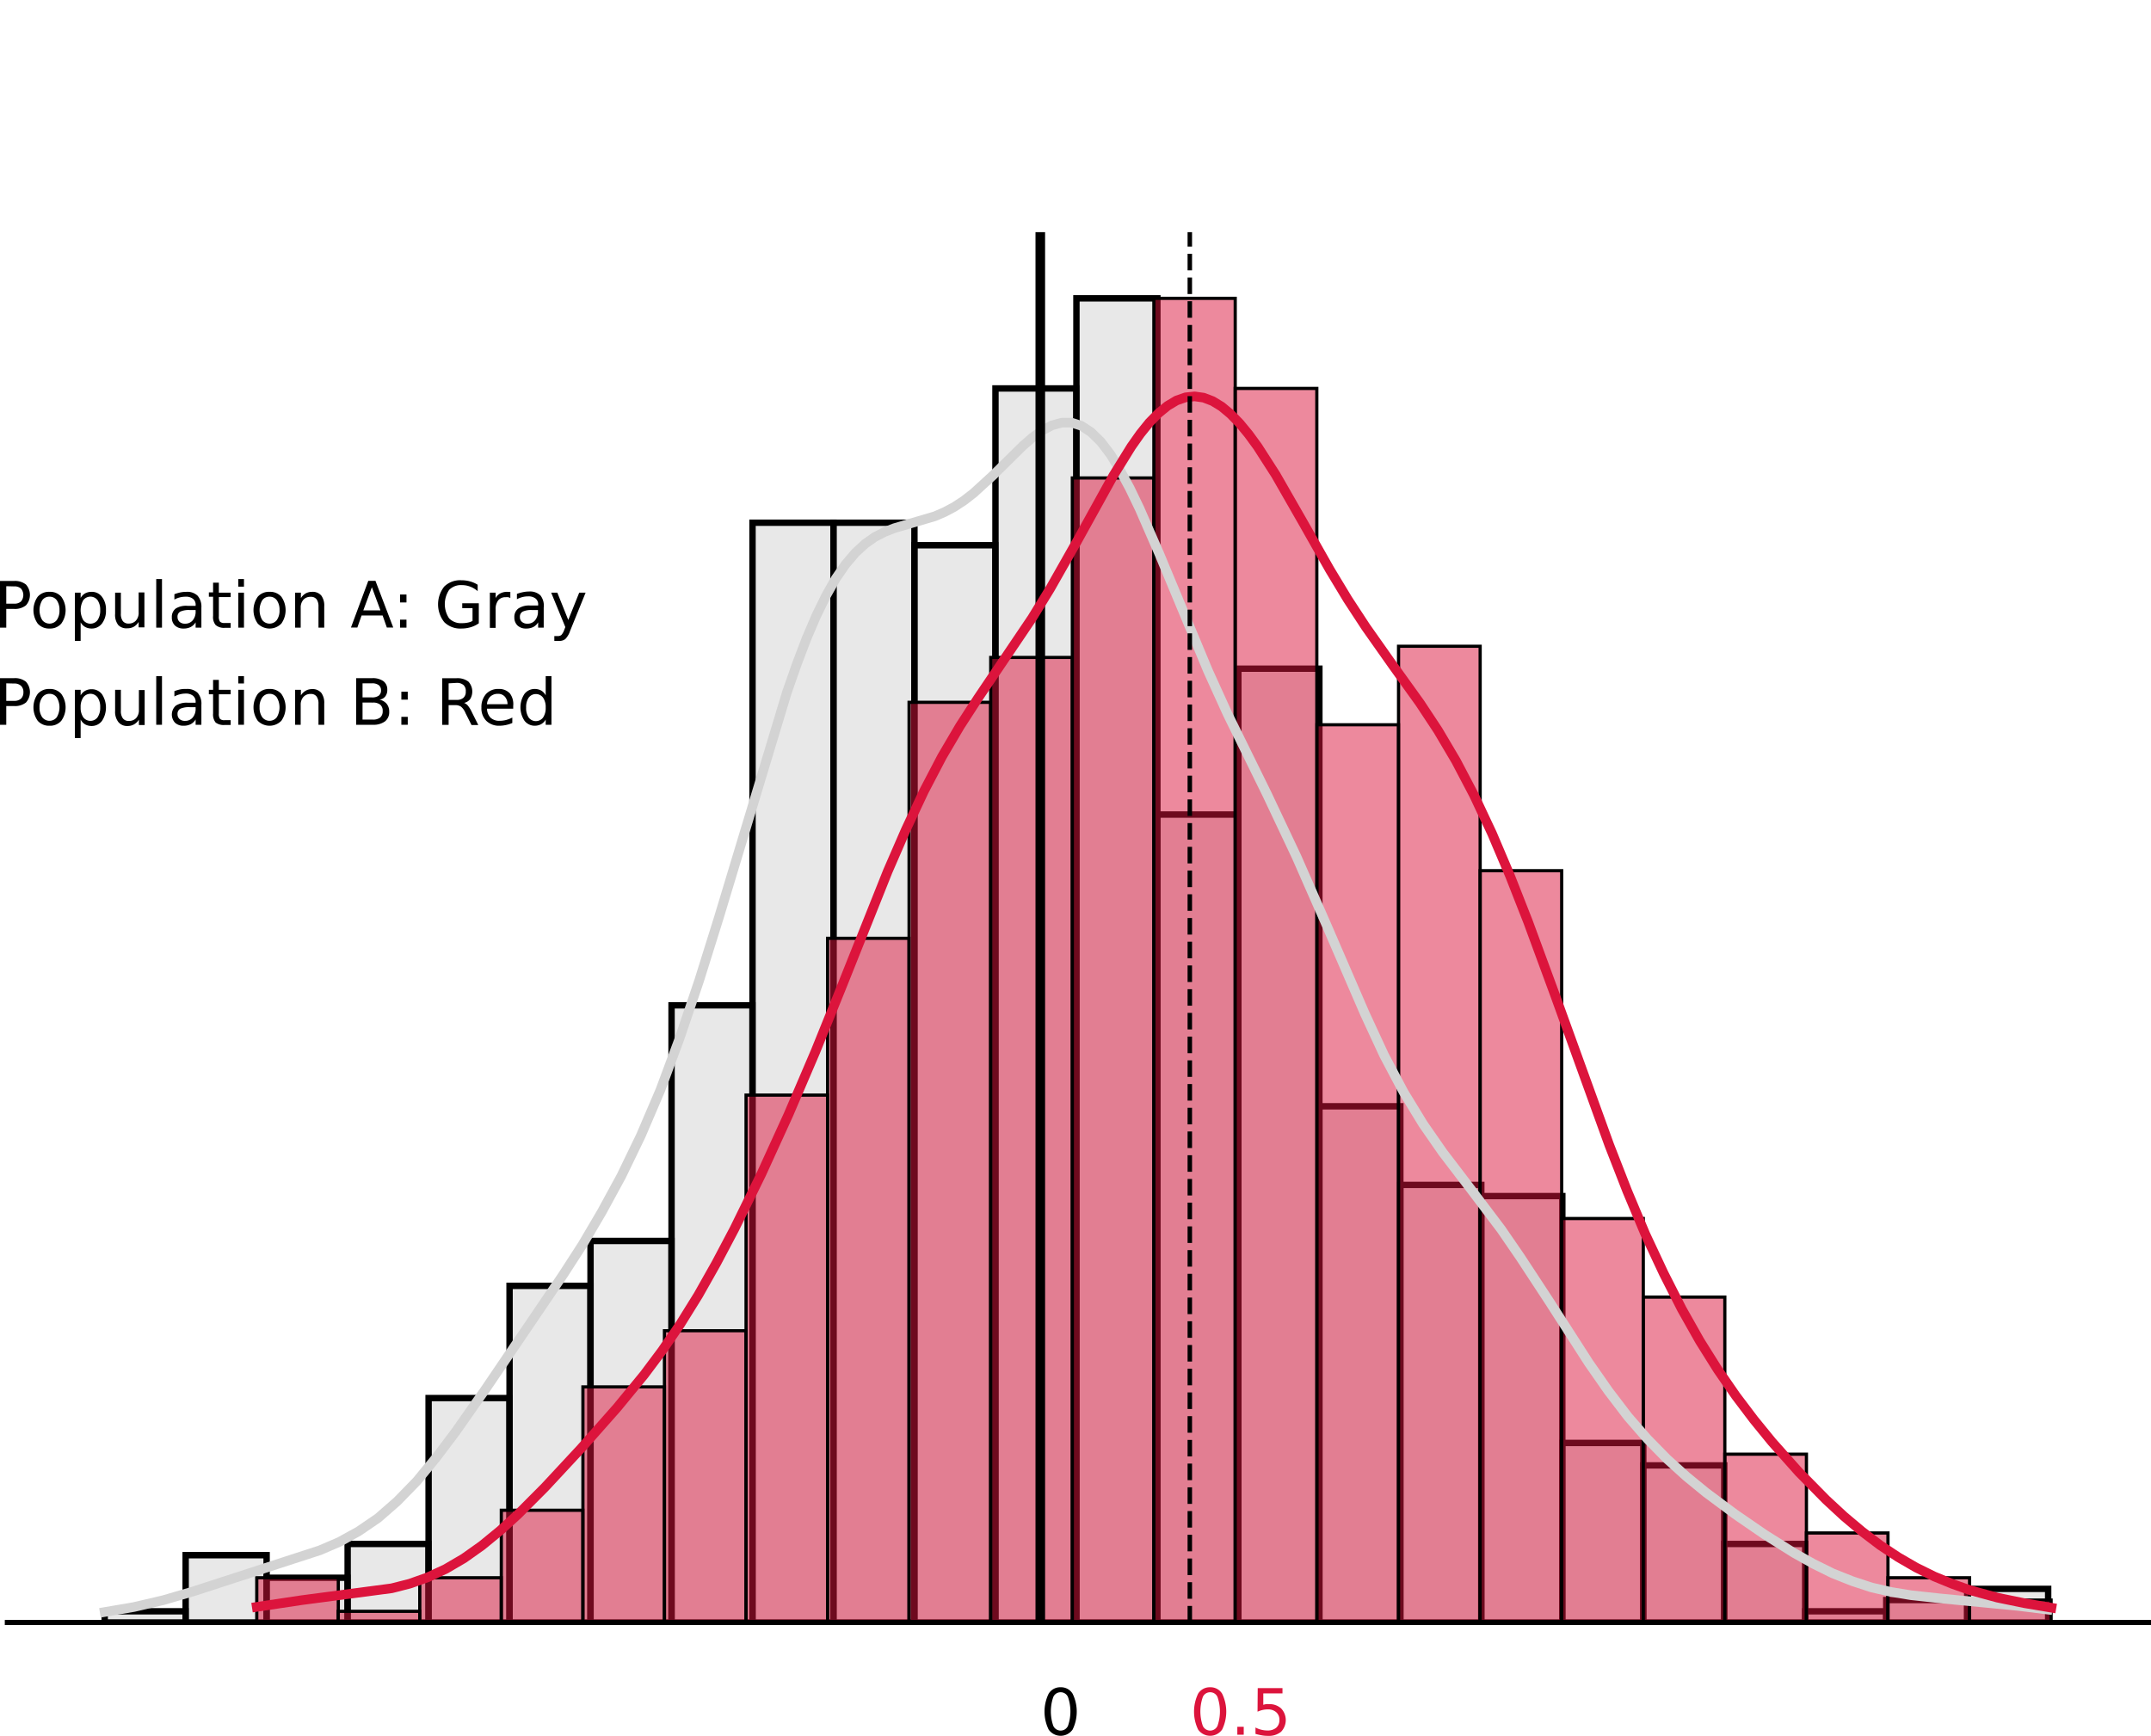<svg id="Livello_1" data-name="Livello 1" xmlns="http://www.w3.org/2000/svg" xmlns:xlink="http://www.w3.org/1999/xlink" viewBox="0 0 336.35 271.44">
  <defs>
    <style>
      .cls-1, .cls-5, .cls-6, .cls-7, .cls-8, .cls-9 {
        fill: none;
      }

      .cls-2 {
        clip-path: url(#clip-path);
      }

      .cls-3 {
        fill: #d3d3d3;
      }

      .cls-3, .cls-4 {
        fill-opacity: 0.5;
      }

      .cls-3, .cls-4, .cls-6, .cls-8, .cls-9 {
        stroke: #000;
      }

      .cls-10, .cls-4 {
        fill: #dc143c;
      }

      .cls-4 {
        stroke-width: 0.5px;
      }

      .cls-5 {
        stroke: #d3d3d3;
      }

      .cls-5, .cls-6, .cls-7, .cls-9 {
        stroke-linecap: square;
      }

      .cls-5, .cls-6, .cls-7, .cls-8 {
        stroke-linejoin: round;
      }

      .cls-5, .cls-6, .cls-7 {
        stroke-width: 1.5px;
      }

      .cls-7 {
        stroke: #dc143c;
      }

      .cls-8 {
        stroke-width: 0.7px;
        stroke-dasharray: 2.59 1.12;
      }

      .cls-9 {
        stroke-width: 0.8px;
      }
    </style>
    <clipPath id="clip-path" transform="translate(-52.85 1.75)">
      <rect class="cls-1" x="54" y="34.56" width="334.8" height="217.44"/>
    </clipPath>
  </defs>
  <g id="patch_3" data-name="patch 3">
    <g class="cls-2">
      <path class="cls-3" d="M69.22,252H81.88v-1.75H69.22Z" transform="translate(-52.85 1.75)"/>
    </g>
  </g>
  <g id="patch_4" data-name="patch 4">
    <g class="cls-2">
      <path class="cls-3" d="M81.88,252H94.54V241.47H81.88Z" transform="translate(-52.85 1.75)"/>
    </g>
  </g>
  <g id="patch_5" data-name="patch 5">
    <g class="cls-2">
      <path class="cls-3" d="M94.54,252h12.67v-7H94.54Z" transform="translate(-52.85 1.75)"/>
    </g>
  </g>
  <g id="patch_6" data-name="patch 6">
    <g class="cls-2">
      <path class="cls-3" d="M107.21,252h12.66V239.72H107.21Z" transform="translate(-52.85 1.75)"/>
    </g>
  </g>
  <g id="patch_7" data-name="patch 7">
    <g class="cls-2">
      <path class="cls-3" d="M119.87,252h12.66V216.9H119.87Z" transform="translate(-52.85 1.75)"/>
    </g>
  </g>
  <g id="patch_8" data-name="patch 8">
    <g class="cls-2">
      <path class="cls-3" d="M132.53,252h12.66V199.35H132.53Z" transform="translate(-52.85 1.75)"/>
    </g>
  </g>
  <g id="patch_9" data-name="patch 9">
    <g class="cls-2">
      <path class="cls-3" d="M145.19,252h12.67V192.33H145.19Z" transform="translate(-52.85 1.75)"/>
    </g>
  </g>
  <g id="patch_10" data-name="patch 10">
    <g class="cls-2">
      <path class="cls-3" d="M157.86,252h12.66V155.48H157.86Z" transform="translate(-52.85 1.75)"/>
    </g>
  </g>
  <g id="patch_11" data-name="patch 11">
    <g class="cls-2">
      <path class="cls-3" d="M170.52,252h12.66V80H170.52Z" transform="translate(-52.85 1.75)"/>
    </g>
  </g>
  <g id="patch_12" data-name="patch 12">
    <g class="cls-2">
      <path class="cls-3" d="M183.18,252h12.66V80H183.18Z" transform="translate(-52.85 1.75)"/>
    </g>
  </g>
  <g id="patch_13" data-name="patch 13">
    <g class="cls-2">
      <path class="cls-3" d="M195.84,252h12.67V83.52H195.84Z" transform="translate(-52.85 1.75)"/>
    </g>
  </g>
  <g id="patch_14" data-name="patch 14">
    <g class="cls-2">
      <path class="cls-3" d="M208.51,252h12.66V59H208.51Z" transform="translate(-52.85 1.75)"/>
    </g>
  </g>
  <g id="patch_15" data-name="patch 15">
    <g class="cls-2">
      <path class="cls-3" d="M221.17,252h12.66V44.91H221.17Z" transform="translate(-52.85 1.75)"/>
    </g>
  </g>
  <g id="patch_16" data-name="patch 16">
    <g class="cls-2">
      <path class="cls-3" d="M233.83,252h12.66V125.64H233.83Z" transform="translate(-52.85 1.75)"/>
    </g>
  </g>
  <g id="patch_17" data-name="patch 17">
    <g class="cls-2">
      <path class="cls-3" d="M246.49,252h12.67V102.83H246.49Z" transform="translate(-52.85 1.75)"/>
    </g>
  </g>
  <g id="patch_18" data-name="patch 18">
    <g class="cls-2">
      <path class="cls-3" d="M259.16,252h12.66V171.27H259.16Z" transform="translate(-52.85 1.75)"/>
    </g>
  </g>
  <g id="patch_19" data-name="patch 19">
    <g class="cls-2">
      <path class="cls-3" d="M271.82,252h12.66V183.56H271.82Z" transform="translate(-52.85 1.75)"/>
    </g>
  </g>
  <g id="patch_20" data-name="patch 20">
    <g class="cls-2">
      <path class="cls-3" d="M284.48,252h12.67V185.31H284.48Z" transform="translate(-52.85 1.75)"/>
    </g>
  </g>
  <g id="patch_21" data-name="patch 21">
    <g class="cls-2">
      <path class="cls-3" d="M297.15,252h12.66V223.92H297.15Z" transform="translate(-52.85 1.75)"/>
    </g>
  </g>
  <g id="patch_22" data-name="patch 22">
    <g class="cls-2">
      <path class="cls-3" d="M309.81,252h12.66V227.43H309.81Z" transform="translate(-52.85 1.75)"/>
    </g>
  </g>
  <g id="patch_23" data-name="patch 23">
    <g class="cls-2">
      <path class="cls-3" d="M322.47,252h12.66V239.72H322.47Z" transform="translate(-52.85 1.75)"/>
    </g>
  </g>
  <g id="patch_24" data-name="patch 24">
    <g class="cls-2">
      <path class="cls-3" d="M335.13,252H347.8v-1.75H335.13Z" transform="translate(-52.85 1.75)"/>
    </g>
  </g>
  <g id="patch_25" data-name="patch 25">
    <g class="cls-2">
      <path class="cls-3" d="M347.8,252h12.66v-3.51H347.8Z" transform="translate(-52.85 1.75)"/>
    </g>
  </g>
  <g id="patch_26" data-name="patch 26">
    <g class="cls-2">
      <path class="cls-3" d="M360.46,252h12.66v-5.26H360.46Z" transform="translate(-52.85 1.75)"/>
    </g>
  </g>
  <g id="patch_27" data-name="patch 27">
    <g class="cls-2">
      <path class="cls-4" d="M93,252h12.75v-7H93Z" transform="translate(-52.85 1.75)"/>
    </g>
  </g>
  <g id="patch_28" data-name="patch 28">
    <g class="cls-2">
      <path class="cls-4" d="M105.73,252h12.76v-1.75H105.73Z" transform="translate(-52.85 1.75)"/>
    </g>
  </g>
  <g id="patch_29" data-name="patch 29">
    <g class="cls-2">
      <path class="cls-4" d="M118.49,252h12.75v-7H118.49Z" transform="translate(-52.85 1.75)"/>
    </g>
  </g>
  <g id="patch_30" data-name="patch 30">
    <g class="cls-2">
      <path class="cls-4" d="M131.24,252H144V234.45H131.24Z" transform="translate(-52.85 1.75)"/>
    </g>
  </g>
  <g id="patch_31" data-name="patch 31">
    <g class="cls-2">
      <path class="cls-4" d="M144,252h12.75V215.15H144Z" transform="translate(-52.85 1.75)"/>
    </g>
  </g>
  <g id="patch_32" data-name="patch 32">
    <g class="cls-2">
      <path class="cls-4" d="M156.75,252h12.76V206.37H156.75Z" transform="translate(-52.85 1.75)"/>
    </g>
  </g>
  <g id="patch_33" data-name="patch 33">
    <g class="cls-2">
      <path class="cls-4" d="M169.51,252h12.75V169.52H169.51Z" transform="translate(-52.85 1.75)"/>
    </g>
  </g>
  <g id="patch_34" data-name="patch 34">
    <g class="cls-2">
      <path class="cls-4" d="M182.26,252H195V145H182.26Z" transform="translate(-52.85 1.75)"/>
    </g>
  </g>
  <g id="patch_35" data-name="patch 35">
    <g class="cls-2">
      <path class="cls-4" d="M195,252h12.75V108.09H195Z" transform="translate(-52.85 1.75)"/>
    </g>
  </g>
  <g id="patch_36" data-name="patch 36">
    <g class="cls-2">
      <path class="cls-4" d="M207.77,252h12.76V101.07H207.77Z" transform="translate(-52.85 1.75)"/>
    </g>
  </g>
  <g id="patch_37" data-name="patch 37">
    <g class="cls-2">
      <path class="cls-4" d="M220.53,252h12.75V73H220.53Z" transform="translate(-52.85 1.75)"/>
    </g>
  </g>
  <g id="patch_38" data-name="patch 38">
    <g class="cls-2">
      <path class="cls-4" d="M233.28,252H246V44.91H233.28Z" transform="translate(-52.85 1.75)"/>
    </g>
  </g>
  <g id="patch_39" data-name="patch 39">
    <g class="cls-2">
      <path class="cls-4" d="M246,252h12.76V59H246Z" transform="translate(-52.85 1.75)"/>
    </g>
  </g>
  <g id="patch_40" data-name="patch 40">
    <g class="cls-2">
      <path class="cls-4" d="M258.79,252h12.75V111.6H258.79Z" transform="translate(-52.85 1.75)"/>
    </g>
  </g>
  <g id="patch_41" data-name="patch 41">
    <g class="cls-2">
      <path class="cls-4" d="M271.54,252H284.3V99.32H271.54Z" transform="translate(-52.85 1.75)"/>
    </g>
  </g>
  <g id="patch_42" data-name="patch 42">
    <g class="cls-2">
      <path class="cls-4" d="M284.3,252h12.75V134.42H284.3Z" transform="translate(-52.85 1.75)"/>
    </g>
  </g>
  <g id="patch_43" data-name="patch 43">
    <g class="cls-2">
      <path class="cls-4" d="M297.05,252h12.76V188.82H297.05Z" transform="translate(-52.85 1.75)"/>
    </g>
  </g>
  <g id="patch_44" data-name="patch 44">
    <g class="cls-2">
      <path class="cls-4" d="M309.81,252h12.75V201.11H309.81Z" transform="translate(-52.85 1.75)"/>
    </g>
  </g>
  <g id="patch_45" data-name="patch 45">
    <g class="cls-2">
      <path class="cls-4" d="M322.56,252h12.76V225.68H322.56Z" transform="translate(-52.85 1.75)"/>
    </g>
  </g>
  <g id="patch_46" data-name="patch 46">
    <g class="cls-2">
      <path class="cls-4" d="M335.32,252h12.75V238H335.32Z" transform="translate(-52.85 1.75)"/>
    </g>
  </g>
  <g id="patch_47" data-name="patch 47">
    <g class="cls-2">
      <path class="cls-4" d="M348.07,252h12.76v-7H348.07Z" transform="translate(-52.85 1.75)"/>
    </g>
  </g>
  <g id="patch_48" data-name="patch 48">
    <g class="cls-2">
      <path class="cls-4" d="M360.83,252h12.75v-3.51H360.83Z" transform="translate(-52.85 1.75)"/>
    </g>
  </g>
  <g id="line2d_1" data-name="line2d 1">
    <g class="cls-2">
      <path class="cls-5" d="M69.22,250.36l4.58-.78,4.58-1.07L83,247.16l19.86-6.45,3.05-1.31,3-1.65,3.06-2.09,3-2.62,3.06-3.15,3-3.65,3.06-4.06,4.58-6.53,12.21-18,3.06-4.74,3-5.1,3.06-5.62,3.05-6.31,3.06-7.15,3-8.07,3.05-9,3.06-9.78,10.69-35.39,1.53-4.36,1.52-4,1.53-3.58,1.53-3.13,1.52-2.69,1.53-2.22,1.53-1.8,1.53-1.41,1.52-1.07,1.53-.79,1.53-.59L199,79l1.52-.65,1.53-.81,1.53-1,1.52-1.18,3.06-2.8L212.77,68l1.53-1.33,1.52-1.1,1.53-.8,1.53-.42,1.53,0,1.52.49,1.53,1,1.53,1.5,1.52,2L228,71.8l1.53,2.84,1.53,3.18,3.05,7,7.64,18.35,3.05,6.72L251,122.52l4.58,9.7,4.58,10.43,6.11,14.13,3,6.48,3.06,5.79,3.05,5,3.06,4.41,4.58,6,4.58,6.07,3,4.37,4.59,7,6.1,9.5,3.06,4.39,3.05,4,3.06,3.52,3.05,3.11,3.06,2.76,3.05,2.5,4.58,3.41,4.58,3.15,4.59,2.88,3.05,1.71,3,1.48,3.06,1.22,3.05,1,3.06.7,3.05.5,4.58.5,12.22,1.18,4.58.57h0" transform="translate(-52.85 1.75)"/>
    </g>
  </g>
  <g id="line2d_2" data-name="line2d 2">
    <g class="cls-2">
      <path class="cls-6" d="M215.52,252V-1" transform="translate(-52.85 1.75)"/>
    </g>
  </g>
  <g id="line2d_3" data-name="line2d 3">
    <g class="cls-2">
      <path class="cls-7" d="M93,249.56l7-1.05,14.1-1.86,2.82-.72,2.82-1,2.82-1.31,2.82-1.65,2.82-2,2.82-2.31,2.82-2.57,4.23-4.25,5.64-6.07,5.64-6.38,4.23-5.15,2.82-3.77,2.82-4.13,2.82-4.54,2.82-5,2.82-5.34,4.23-8.62,4.23-9.27,4.23-9.89,4.23-10.46,7.05-17.67L194.5,128l2.82-6,2.82-5.4,2.82-4.8,2.82-4.36,8.46-12.53,2.82-4.6,4.23-7.46,5.64-10.2,2.82-4.56,1.41-2,1.41-1.75L234,62.88l1.42-1.16,1.41-.84,1.41-.49,1.41-.15,1.41.2,1.41.54,1.41.86L245.27,63l1.41,1.45,1.41,1.71,1.41,1.93,2.82,4.39,4.23,7.38,4.23,7.47L263.6,92l2.82,4.31,4.23,6,4.23,5.89,2.82,4.27,2.82,4.77,2.82,5.37,2.82,6,2.82,6.64,2.82,7.18,4.23,11.5,8.46,23.4,2.82,7.23,2.82,6.72L313,197.4l2.82,5.56,2.82,5,2.82,4.5,2.82,4.09,2.82,3.73,2.82,3.46,4.23,4.75,4.23,4.3,2.82,2.61,2.82,2.37,2.82,2.14,2.82,1.87,2.82,1.63,2.82,1.39,2.82,1.16,2.82,1,4.23,1.15,4.23.87,4.23.71h0" transform="translate(-52.85 1.75)"/>
    </g>
  </g>
  <g id="line2d_4" data-name="line2d 4">
    <g class="cls-2">
      <path class="cls-8" d="M238.9,252V-1" transform="translate(-52.85 1.75)"/>
    </g>
  </g>
  <g id="patch_51" data-name="patch 51">
    <path class="cls-9" d="M54,252H388.8" transform="translate(-52.85 1.75)"/>
  </g>
  <g>
    <path id="DejaVuSans-50" d="M53.83,89.93v2.73h1.24a1.49,1.49,0,0,0,1.07-.35,1.58,1.58,0,0,0,0-2,1.49,1.49,0,0,0-1.07-.35Zm-1-.82h2.22a2.74,2.74,0,0,1,1.86.56,2.44,2.44,0,0,1,0,3.25,2.74,2.74,0,0,1-1.86.56H53.83v2.93h-1Z" transform="translate(-52.85 1.75)"/>
    <path id="DejaVuSans-6f" d="M60.59,91.57a1.33,1.33,0,0,0-1.14.56,3.05,3.05,0,0,0,0,3.09,1.44,1.44,0,0,0,2.28,0,2.54,2.54,0,0,0,.42-1.54,2.57,2.57,0,0,0-.42-1.55A1.36,1.36,0,0,0,60.59,91.57Zm0-.76a2.29,2.29,0,0,1,1.84.76,3.6,3.6,0,0,1,0,4.21,2.3,2.3,0,0,1-1.84.77,2.33,2.33,0,0,1-1.84-.77,3.64,3.64,0,0,1,0-4.21A2.32,2.32,0,0,1,60.59,90.81Z" transform="translate(-52.85 1.75)"/>
    <path id="DejaVuSans-70" d="M65.46,95.58v2.9h-.9V90.94h.9v.83a1.87,1.87,0,0,1,.72-.73,2.09,2.09,0,0,1,1-.23,1.94,1.94,0,0,1,1.62.79,3.22,3.22,0,0,1,.62,2.08,3.26,3.26,0,0,1-.62,2.08,2,2,0,0,1-1.62.79,2.09,2.09,0,0,1-1-.24A1.87,1.87,0,0,1,65.46,95.58Zm3.06-1.9a2.63,2.63,0,0,0-.41-1.56,1.4,1.4,0,0,0-2.24,0,3.15,3.15,0,0,0,0,3.11,1.4,1.4,0,0,0,2.24,0A2.62,2.62,0,0,0,68.52,93.68Z" transform="translate(-52.85 1.75)"/>
    <path id="DejaVuSans-75" d="M70.85,94.25V90.94h.9v3.27a1.9,1.9,0,0,0,.3,1.17,1.07,1.07,0,0,0,.91.39,1.48,1.48,0,0,0,1.15-.47A1.81,1.81,0,0,0,74.53,94v-3.1h.9v5.47h-.9v-.85a2.26,2.26,0,0,1-.76.75,2,2,0,0,1-1,.24A1.75,1.75,0,0,1,71.34,96,2.58,2.58,0,0,1,70.85,94.25Zm2.26-3.44Z" transform="translate(-52.85 1.75)"/>
    <path id="DejaVuSans-6c" d="M77.28,88.81h.9v7.6h-.9Z" transform="translate(-52.85 1.75)"/>
    <path id="DejaVuSans-61" d="M82.54,93.66a3.18,3.18,0,0,0-1.51.25.89.89,0,0,0-.42.85,1,1,0,0,0,.32.75,1.24,1.24,0,0,0,.86.28,1.5,1.5,0,0,0,1.2-.53,2.08,2.08,0,0,0,.45-1.4v-.2Zm1.8-.38v3.13h-.9v-.83a2,2,0,0,1-.77.73,2.41,2.41,0,0,1-1.12.24,1.89,1.89,0,0,1-1.34-.47,1.68,1.68,0,0,1-.49-1.27,1.64,1.64,0,0,1,.61-1.39A3.08,3.08,0,0,1,82.18,93h1.26v-.09a1.16,1.16,0,0,0-.41-1,1.72,1.72,0,0,0-1.15-.34,3.49,3.49,0,0,0-.91.11,3.29,3.29,0,0,0-.85.34v-.84a6.31,6.31,0,0,1,.95-.28,4.76,4.76,0,0,1,.91-.09,2.33,2.33,0,0,1,1.77.61A2.61,2.61,0,0,1,84.34,93.28Z" transform="translate(-52.85 1.75)"/>
    <path id="DejaVuSans-74" d="M87.07,89.38v1.56h1.85v.69H87.07v3a1.33,1.33,0,0,0,.19.86,1,1,0,0,0,.74.19h.92v.76H88A2,2,0,0,1,86.57,96a1.94,1.94,0,0,1-.4-1.42v-3h-.66v-.69h.66V89.38Z" transform="translate(-52.85 1.75)"/>
    <path id="DejaVuSans-69" d="M90.11,90.94H91v5.47h-.89Zm0-2.13H91V90h-.89Z" transform="translate(-52.85 1.75)"/>
    <path id="DejaVuSans-6f-2" data-name="DejaVuSans-6f" d="M95,91.57a1.33,1.33,0,0,0-1.14.56,3.05,3.05,0,0,0,0,3.09,1.44,1.44,0,0,0,2.28,0,2.54,2.54,0,0,0,.42-1.54,2.57,2.57,0,0,0-.42-1.55A1.36,1.36,0,0,0,95,91.57Zm0-.76a2.31,2.31,0,0,1,1.84.76,3.64,3.64,0,0,1,0,4.21,2.58,2.58,0,0,1-3.68,0,3.64,3.64,0,0,1,0-4.21A2.31,2.31,0,0,1,95,90.81Z" transform="translate(-52.85 1.75)"/>
    <path id="DejaVuSans-6e" d="M103.55,93.1v3.31h-.9V93.13a1.89,1.89,0,0,0-.3-1.16,1.08,1.08,0,0,0-.91-.38,1.46,1.46,0,0,0-1.15.46,1.81,1.81,0,0,0-.42,1.26v3.1H99V90.94h.9v.85a2.23,2.23,0,0,1,.76-.74,2.07,2.07,0,0,1,1-.24,1.76,1.76,0,0,1,1.43.58A2.64,2.64,0,0,1,103.55,93.1Z" transform="translate(-52.85 1.75)"/>
    <path id="DejaVuSans-20" d="M104.4,96.41" transform="translate(-52.85 1.75)"/>
    <path id="DejaVuSans-41" d="M111,90.09l-1.34,3.62h2.68Zm-.56-1h1.12l2.78,7.3h-1l-.66-1.88h-3.29l-.66,1.88h-1Z" transform="translate(-52.85 1.75)"/>
    <path id="DejaVuSans-3a" d="M115.41,95.16h1v1.25h-1Zm0-3.93h1v1.24h-1Z" transform="translate(-52.85 1.75)"/>
    <path id="DejaVuSans-20-2" data-name="DejaVuSans-20" d="M117.61,96.41" transform="translate(-52.85 1.75)"/>
    <path id="DejaVuSans-47" d="M126.74,95.36v-2h-1.61V92.6h2.59v3.13a4.33,4.33,0,0,1-1.26.61,5,5,0,0,1-1.47.21,3.55,3.55,0,0,1-2.67-1,4.48,4.48,0,0,1,0-5.57A3.55,3.55,0,0,1,125,89a5,5,0,0,1,1.36.18,4.46,4.46,0,0,1,1.18.52v1a3.79,3.79,0,0,0-1.16-.7,3.53,3.53,0,0,0-1.3-.24,2.57,2.57,0,0,0-2,.75,4,4,0,0,0,0,4.45,2.57,2.57,0,0,0,2,.75,4.31,4.31,0,0,0,.93-.09A2.43,2.43,0,0,0,126.74,95.36Z" transform="translate(-52.85 1.75)"/>
    <path id="DejaVuSans-72" d="M132.65,91.78a1,1,0,0,0-.33-.13,1.61,1.61,0,0,0-.39,0,1.42,1.42,0,0,0-1.17.49,2.2,2.2,0,0,0-.41,1.42v2.89h-.9V90.94h.9v.85a1.82,1.82,0,0,1,.74-.74,2.32,2.32,0,0,1,1.1-.24h.21l.25,0Z" transform="translate(-52.85 1.75)"/>
    <path id="DejaVuSans-61-2" data-name="DejaVuSans-61" d="M136.08,93.66a3.15,3.15,0,0,0-1.51.25.89.89,0,0,0-.42.85.92.92,0,0,0,.32.75,1.21,1.21,0,0,0,.85.28,1.48,1.48,0,0,0,1.2-.53,2.08,2.08,0,0,0,.45-1.4v-.2Zm1.79-.38v3.13H137v-.83a2,2,0,0,1-.76.73,2.42,2.42,0,0,1-1.13.24,1.86,1.86,0,0,1-1.33-.47,1.69,1.69,0,0,1-.5-1.27,1.64,1.64,0,0,1,.62-1.39,3,3,0,0,1,1.84-.47H137v-.09a1.16,1.16,0,0,0-.4-1,1.75,1.75,0,0,0-1.15-.34,3.44,3.44,0,0,0-.91.11,3.5,3.5,0,0,0-.86.34v-.84a6.42,6.42,0,0,1,1-.28,4.73,4.73,0,0,1,.9-.09,2.36,2.36,0,0,1,1.78.61A2.61,2.61,0,0,1,137.87,93.28Z" transform="translate(-52.85 1.75)"/>
    <path id="DejaVuSans-79" d="M142,96.91a3.26,3.26,0,0,1-.75,1.28,1.45,1.45,0,0,1-1,.29h-.72v-.75h.53a.88.88,0,0,0,.57-.17,2.32,2.32,0,0,0,.46-.83l.16-.41-2.21-5.38H140l1.71,4.27,1.71-4.27h1Z" transform="translate(-52.85 1.75)"/>
  </g>
  <g>
    <path id="DejaVuSans-50-2" data-name="DejaVuSans-50" d="M53.83,105.12v2.74h1.24a1.53,1.53,0,0,0,1.07-.35,1.35,1.35,0,0,0,.37-1,1.32,1.32,0,0,0-.37-1,1.49,1.49,0,0,0-1.07-.36Zm-1-.81h2.22a2.74,2.74,0,0,1,1.86.56,2.44,2.44,0,0,1,0,3.25,2.74,2.74,0,0,1-1.86.55H53.83v2.93h-1Z" transform="translate(-52.85 1.75)"/>
    <path id="DejaVuSans-6f-3" data-name="DejaVuSans-6f" d="M60.59,106.76a1.34,1.34,0,0,0-1.14.57,2.51,2.51,0,0,0-.42,1.54,2.55,2.55,0,0,0,.42,1.55,1.44,1.44,0,0,0,2.28,0,3.05,3.05,0,0,0,0-3.09A1.34,1.34,0,0,0,60.59,106.76Zm0-.76a2.3,2.3,0,0,1,1.84.77,3.6,3.6,0,0,1,0,4.21,2.3,2.3,0,0,1-1.84.77,2.33,2.33,0,0,1-1.84-.77,3.64,3.64,0,0,1,0-4.21A2.33,2.33,0,0,1,60.59,106Z" transform="translate(-52.85 1.75)"/>
    <path id="DejaVuSans-70-2" data-name="DejaVuSans-70" d="M65.46,110.78v2.9h-.9v-7.55h.9V107a1.91,1.91,0,0,1,.72-.72,2.09,2.09,0,0,1,1-.24,2,2,0,0,1,1.62.79,3.8,3.8,0,0,1,0,4.16,2,2,0,0,1-1.62.8,2.09,2.09,0,0,1-1-.24A1.87,1.87,0,0,1,65.46,110.78Zm3.06-1.91a2.6,2.6,0,0,0-.41-1.55,1.39,1.39,0,0,0-2.24,0,2.6,2.6,0,0,0-.41,1.55,2.65,2.65,0,0,0,.41,1.56,1.4,1.4,0,0,0,2.24,0A2.65,2.65,0,0,0,68.52,108.87Z" transform="translate(-52.85 1.75)"/>
    <path id="DejaVuSans-75-2" data-name="DejaVuSans-75" d="M70.85,109.45v-3.32h.9v3.28a1.9,1.9,0,0,0,.3,1.17A1.09,1.09,0,0,0,73,111a1.48,1.48,0,0,0,1.15-.46,1.82,1.82,0,0,0,.42-1.27v-3.1h.9v5.47h-.9v-.84a2.23,2.23,0,0,1-.76.74,2,2,0,0,1-1,.25,1.75,1.75,0,0,1-1.43-.59A2.58,2.58,0,0,1,70.85,109.45ZM73.11,106Z" transform="translate(-52.85 1.75)"/>
    <path id="DejaVuSans-6c-2" data-name="DejaVuSans-6c" d="M77.28,104h.9v7.6h-.9Z" transform="translate(-52.85 1.75)"/>
    <path id="DejaVuSans-61-3" data-name="DejaVuSans-61" d="M82.54,108.85a3.31,3.31,0,0,0-1.51.25.91.91,0,0,0-.42.85,1,1,0,0,0,.32.76,1.24,1.24,0,0,0,.86.28,1.5,1.5,0,0,0,1.2-.53,2.09,2.09,0,0,0,.45-1.41v-.2Zm1.8-.37v3.12h-.9v-.83a2,2,0,0,1-.77.74,2.41,2.41,0,0,1-1.12.24,1.85,1.85,0,0,1-1.34-.48,1.88,1.88,0,0,1,.12-2.65,3.08,3.08,0,0,1,1.85-.47h1.26v-.09a1.2,1.2,0,0,0-.41-1,1.77,1.77,0,0,0-1.15-.34,3.5,3.5,0,0,0-.91.12,3.26,3.26,0,0,0-.85.33v-.83a6.31,6.31,0,0,1,.95-.28A4.09,4.09,0,0,1,82,106a2.34,2.34,0,0,1,1.77.62A2.61,2.61,0,0,1,84.34,108.48Z" transform="translate(-52.85 1.75)"/>
    <path id="DejaVuSans-74-2" data-name="DejaVuSans-74" d="M87.07,104.58v1.55h1.85v.7H87.07v3a1.35,1.35,0,0,0,.19.86,1,1,0,0,0,.74.19h.92v.75H88a2.08,2.08,0,0,1-1.43-.38,2,2,0,0,1-.4-1.42v-3h-.66v-.7h.66v-1.55Z" transform="translate(-52.85 1.75)"/>
    <path id="DejaVuSans-69-2" data-name="DejaVuSans-69" d="M90.11,106.13H91v5.47h-.89Zm0-2.13H91v1.14h-.89Z" transform="translate(-52.85 1.75)"/>
    <path id="DejaVuSans-6f-4" data-name="DejaVuSans-6f" d="M95,106.76a1.34,1.34,0,0,0-1.14.57,2.51,2.51,0,0,0-.42,1.54,2.55,2.55,0,0,0,.42,1.55,1.44,1.44,0,0,0,2.28,0,3.05,3.05,0,0,0,0-3.09A1.34,1.34,0,0,0,95,106.76Zm0-.76a2.31,2.31,0,0,1,1.84.77,3.64,3.64,0,0,1,0,4.21,2.58,2.58,0,0,1-3.68,0,3.64,3.64,0,0,1,0-4.21A2.31,2.31,0,0,1,95,106Z" transform="translate(-52.85 1.75)"/>
    <path id="DejaVuSans-6e-2" data-name="DejaVuSans-6e" d="M103.55,108.3v3.3h-.9v-3.27a1.87,1.87,0,0,0-.3-1.16,1.08,1.08,0,0,0-.91-.39,1.47,1.47,0,0,0-1.15.47,1.81,1.81,0,0,0-.42,1.26v3.09H99v-5.47h.9V107a2.19,2.19,0,0,1,.76-.73,2,2,0,0,1,1-.25,1.76,1.76,0,0,1,1.43.59A2.62,2.62,0,0,1,103.55,108.3Z" transform="translate(-52.85 1.75)"/>
    <path id="DejaVuSans-20-3" data-name="DejaVuSans-20" d="M104.4,111.6" transform="translate(-52.85 1.75)"/>
    <path id="DejaVuSans-42" d="M109.54,108.12v2.67h1.59a1.79,1.79,0,0,0,1.18-.33,1.27,1.27,0,0,0,.38-1,1.25,1.25,0,0,0-.38-1,1.79,1.79,0,0,0-1.18-.33Zm0-3v2.2H111a1.76,1.76,0,0,0,1.07-.27,1,1,0,0,0,.36-.83,1,1,0,0,0-.36-.82,1.69,1.69,0,0,0-1.07-.28Zm-1-.81h2.52a2.84,2.84,0,0,1,1.74.47,1.6,1.6,0,0,1,.61,1.33,1.66,1.66,0,0,1-.32,1.07,1.36,1.36,0,0,1-.91.49,2,2,0,0,1,1.13.65,1.9,1.9,0,0,1,.4,1.24,1.82,1.82,0,0,1-.66,1.51,3,3,0,0,1-1.89.53h-2.62Z" transform="translate(-52.85 1.75)"/>
    <path id="DejaVuSans-3a-2" data-name="DejaVuSans-3a" d="M115.61,110.36h1v1.24h-1Zm0-3.93h1v1.24h-1Z" transform="translate(-52.85 1.75)"/>
    <path id="DejaVuSans-20-4" data-name="DejaVuSans-20" d="M117.81,111.6" transform="translate(-52.85 1.75)"/>
    <path id="DejaVuSans-52" d="M125.42,108.18a1.52,1.52,0,0,1,.62.46,4.82,4.82,0,0,1,.6,1l1,2h-1.06l-.94-1.87a2.54,2.54,0,0,0-.7-1,1.55,1.55,0,0,0-.92-.24H123v3.08h-1v-7.29h2.22a2.82,2.82,0,0,1,1.87.53,2.28,2.28,0,0,1,.29,2.72A1.6,1.6,0,0,1,125.42,108.18ZM123,105.12v2.59h1.24a1.55,1.55,0,0,0,1.08-.33,1.25,1.25,0,0,0,.36-1,1.22,1.22,0,0,0-.36-1,1.55,1.55,0,0,0-1.08-.33Z" transform="translate(-52.85 1.75)"/>
    <path id="DejaVuSans-65" d="M133.1,108.64v.44H129a2.12,2.12,0,0,0,.56,1.42,2,2,0,0,0,1.4.48,4.15,4.15,0,0,0,1-.12,4.84,4.84,0,0,0,1-.39v.85a5,5,0,0,1-1,.32,5.07,5.07,0,0,1-1,.11,2.8,2.8,0,0,1-2.07-.77,2.76,2.76,0,0,1-.76-2.06,3.05,3.05,0,0,1,.72-2.13,2.55,2.55,0,0,1,2-.79,2.25,2.25,0,0,1,1.74.71A2.78,2.78,0,0,1,133.1,108.64Zm-.89-.26a1.75,1.75,0,0,0-.42-1.18,1.38,1.38,0,0,0-1.06-.44,1.7,1.7,0,0,0-1.21.43,1.81,1.81,0,0,0-.52,1.2Z" transform="translate(-52.85 1.75)"/>
    <path id="DejaVuSans-64" d="M138.18,107v-3h.9v7.6h-.9v-.82a1.87,1.87,0,0,1-.72.73,2.1,2.1,0,0,1-1,.24,2,2,0,0,1-1.61-.8,3.8,3.8,0,0,1,0-4.16,2,2,0,0,1,1.61-.79,2.1,2.1,0,0,1,1,.24A1.91,1.91,0,0,1,138.18,107Zm-3.06,1.91a2.65,2.65,0,0,0,.4,1.56,1.41,1.41,0,0,0,2.25,0,2.65,2.65,0,0,0,.41-1.56,2.6,2.6,0,0,0-.41-1.55,1.4,1.4,0,0,0-2.25,0A2.6,2.6,0,0,0,135.12,108.87Z" transform="translate(-52.85 1.75)"/>
  </g>
  <g id="text_2" data-name="text 2">
    <path id="DejaVuSans-30" d="M218.7,262.91a1.23,1.23,0,0,0-1.15.75,6.85,6.85,0,0,0,0,4.5,1.26,1.26,0,0,0,2.3,0,6.85,6.85,0,0,0,0-4.5A1.23,1.23,0,0,0,218.7,262.91Zm0-.78a2.11,2.11,0,0,1,1.87,1,6.4,6.4,0,0,1,0,5.62,2.29,2.29,0,0,1-3.74,0,6.4,6.4,0,0,1,0-5.62A2.1,2.1,0,0,1,218.7,262.13Z" transform="translate(-52.85 1.75)"/>
  </g>
  <g id="text_3" data-name="text 3">
    <g>
      <path id="DejaVuSans-30-2" data-name="DejaVuSans-30" class="cls-10" d="M242.08,262.91a1.23,1.23,0,0,0-1.15.75,6.85,6.85,0,0,0,0,4.5,1.26,1.26,0,0,0,2.3,0,6.85,6.85,0,0,0,0-4.5A1.23,1.23,0,0,0,242.08,262.91Zm0-.78a2.11,2.11,0,0,1,1.87,1,6.4,6.4,0,0,1,0,5.62,2.3,2.3,0,0,1-3.75,0,6.49,6.49,0,0,1,0-5.62A2.12,2.12,0,0,1,242.08,262.13Z" transform="translate(-52.85 1.75)"/>
      <path id="DejaVuSans-2e" class="cls-10" d="M246.33,268.31h1v1.24h-1Z" transform="translate(-52.85 1.75)"/>
      <path id="DejaVuSans-35" class="cls-10" d="M249.52,262.26h3.87v.83h-3v1.79a2.26,2.26,0,0,1,.43-.11,2.09,2.09,0,0,1,.43,0,2.68,2.68,0,0,1,1.93.67,2.65,2.65,0,0,1,0,3.64,3,3,0,0,1-2.07.65,5,5,0,0,1-.94-.08,8.08,8.08,0,0,1-1-.23v-1a3.49,3.49,0,0,0,.91.35,4,4,0,0,0,1,.12,2,2,0,0,0,1.34-.44,1.55,1.55,0,0,0,.49-1.21,1.51,1.51,0,0,0-.49-1.2,1.92,1.92,0,0,0-1.34-.45,3.55,3.55,0,0,0-.79.09,4.44,4.44,0,0,0-.8.27Z" transform="translate(-52.85 1.75)"/>
    </g>
  </g>
</svg>
